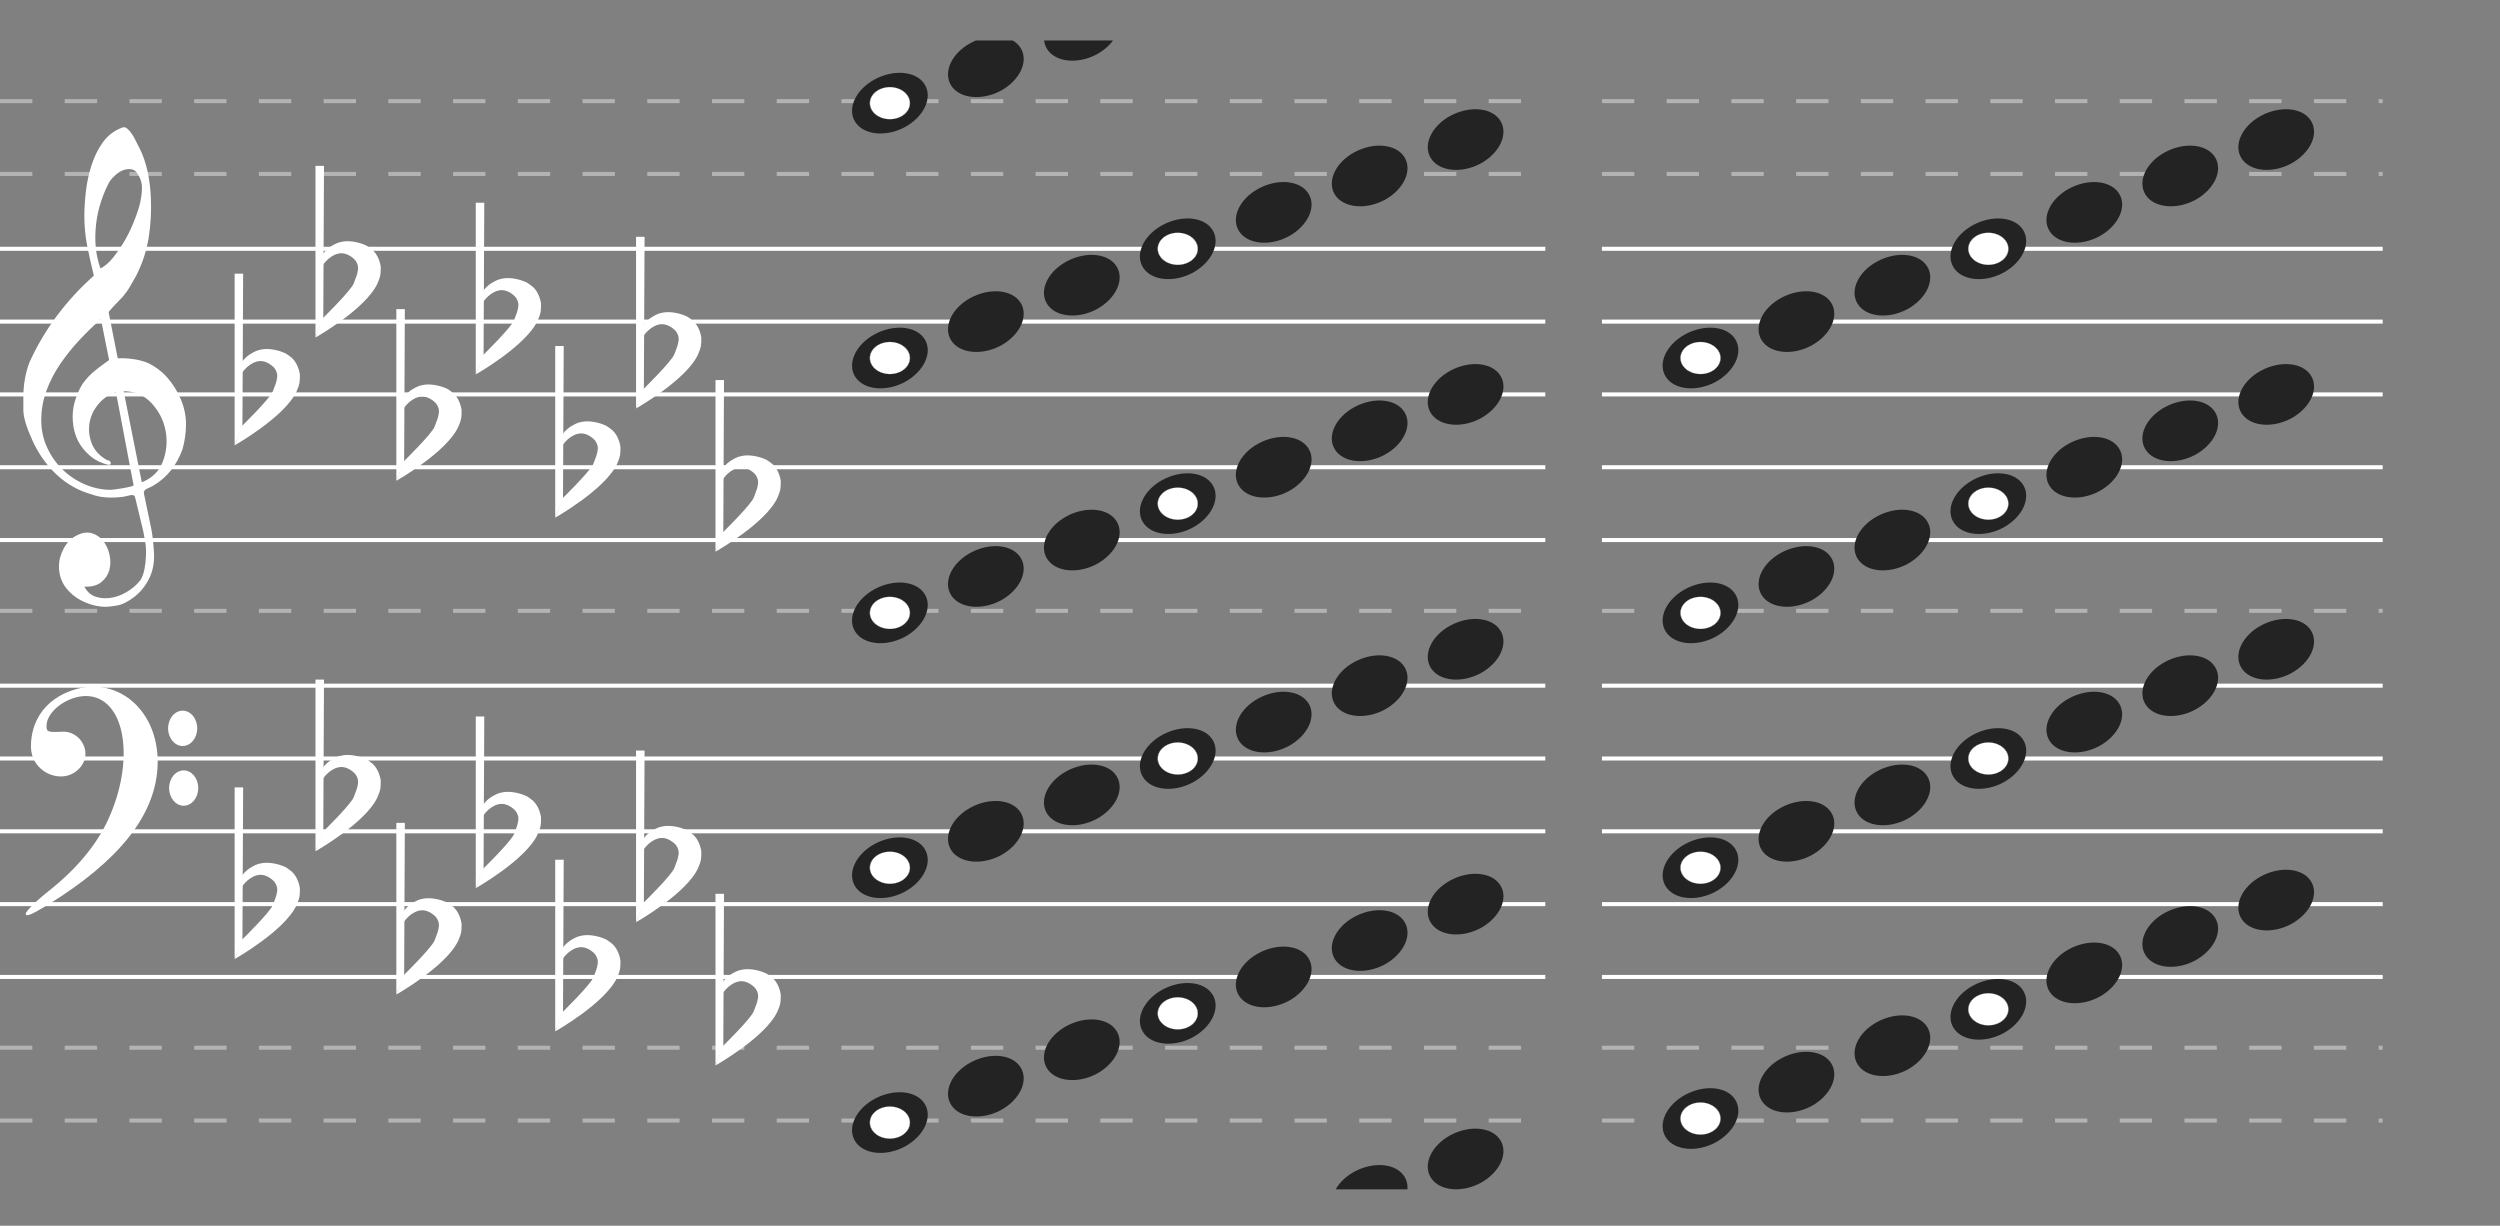 <svg width="618" height="303" viewBox="0 0 618 303" fill="none" xmlns="http://www.w3.org/2000/svg">
<rect x="0" y="0" width="618" height="303" fill="#808080" stroke="none"/>
<line x1="396" y1="25" x2="589" y2="25" stroke="white" stroke-opacity="0.4" stroke-dasharray="8 8"/>
<line x1="396" y1="43" x2="589" y2="43" stroke="white" stroke-opacity="0.4" stroke-dasharray="8 8"/>
<path d="M396 61.5H589" stroke="white"/>
<path d="M396 79.5H589" stroke="white"/>
<path d="M396 97.5H589" stroke="white"/>
<path d="M396 115.5H589" stroke="white"/>
<path d="M396 133.5H589" stroke="white"/>
<line x1="396" y1="151" x2="589" y2="151" stroke="white" stroke-opacity="0.4" stroke-dasharray="8 8"/>
<path d="M396 169.5H589" stroke="white"/>
<path d="M396 187.5H589" stroke="white"/>
<path d="M396 205.5H589" stroke="white"/>
<path d="M396 223.5H589" stroke="white"/>
<path d="M396 241.5H589" stroke="white"/>
<line x1="396" y1="259" x2="589" y2="259" stroke="white" stroke-opacity="0.4" stroke-dasharray="8 8"/>
<line x1="396" y1="277" x2="589" y2="277" stroke="white" stroke-opacity="0.4" stroke-dasharray="8 8"/>
<line y1="25" x2="382" y2="25" stroke="white" stroke-opacity="0.4" stroke-dasharray="8 8"/>
<line y1="43" x2="382" y2="43" stroke="white" stroke-opacity="0.4" stroke-dasharray="8 8"/>
<path d="M0 61.5H382" stroke="white"/>
<path d="M0 79.5H382" stroke="white"/>
<path d="M0 97.5H382" stroke="white"/>
<path d="M0 115.5H382" stroke="white"/>
<path d="M0 133.5H382" stroke="white"/>
<line x1="4.2447e-08" y1="151" x2="382" y2="151" stroke="white" stroke-opacity="0.4" stroke-dasharray="8 8"/>
<path d="M0 169.5H382" stroke="white"/>
<path d="M0 187.5H382" stroke="white"/>
<path d="M0 205.5H382" stroke="white"/>
<path d="M0 223.5H382" stroke="white"/>
<path d="M0 241.5H382" stroke="white"/>
<line x1="4.2447e-08" y1="259" x2="382" y2="259" stroke="white" stroke-opacity="0.4" stroke-dasharray="8 8"/>
<line x1="4.2447e-08" y1="277" x2="382" y2="277" stroke="white" stroke-opacity="0.4" stroke-dasharray="8 8"/>
<path d="M28.663 96.938C26.878 97.542 25.403 98.563 24.238 99.999C23.073 101.435 22.363 103.004 22.108 104.705C21.853 106.406 22.062 108.088 22.736 109.751C23.41 111.414 24.675 112.756 26.532 113.777C26.969 113.777 27.242 113.966 27.352 114.344C27.461 114.722 27.297 114.91 26.86 114.91C25.076 114.533 23.51 113.758 22.162 112.586C19.649 110.431 18.266 107.654 18.011 104.252C17.865 102.551 18.02 100.907 18.475 99.319C18.93 97.731 19.558 96.276 20.36 94.953C21.343 93.555 22.508 92.345 23.856 91.325C23.928 91.249 24.138 91.079 24.484 90.814C24.83 90.55 25.167 90.304 25.494 90.077C25.822 89.851 26.314 89.492 26.969 89L24.948 78.908C23.164 80.457 21.398 82.168 19.65 84.039C17.901 85.91 16.317 87.885 14.897 89.964C13.477 92.043 12.339 94.245 11.483 96.569C10.627 98.894 10.199 101.341 10.199 103.912C10.199 106.293 10.682 108.532 11.647 110.63C12.612 112.728 13.896 114.552 15.498 116.101C17.1 117.651 18.948 118.87 21.043 119.759C23.136 120.647 25.258 121.091 27.406 121.091C27.479 121.091 27.816 121.053 28.417 120.977C29.018 120.902 29.655 120.808 30.328 120.694C31.003 120.581 31.622 120.458 32.186 120.325C32.75 120.193 33.033 120.051 33.033 119.9L32.705 118.313C31.285 110.866 29.937 103.741 28.663 96.938ZM30.575 96.711L35.054 119.22C37.64 118.199 39.387 116.451 40.298 113.975C41.209 111.5 41.417 108.986 40.926 106.435C40.434 103.883 39.278 101.624 37.457 99.659C35.637 97.693 33.342 96.711 30.575 96.711ZM24.839 66.378C25.968 65.772 27.015 64.866 27.98 63.656C28.945 62.447 29.837 61.152 30.657 59.772C31.476 58.393 32.186 56.985 32.787 55.548C33.388 54.112 33.87 52.808 34.234 51.636C34.635 50.389 34.908 48.99 35.054 47.441C35.2 45.891 34.963 44.587 34.344 43.528C33.907 42.584 33.333 42.036 32.623 41.884C31.913 41.733 31.203 41.79 30.493 42.054C29.783 42.319 29.109 42.744 28.471 43.33C27.834 43.916 27.37 44.435 27.079 44.889C26.277 46.363 25.576 48.007 24.976 49.822C24.375 51.636 23.965 53.517 23.747 55.464C23.528 57.41 23.501 59.281 23.665 61.077C23.828 62.872 24.22 64.639 24.839 66.378ZM23.2 68.135C22.581 65.641 22.035 63.193 21.561 60.793C21.088 58.393 20.851 55.926 20.851 53.394C20.851 51.542 20.979 49.51 21.234 47.299C21.488 45.088 21.953 42.933 22.627 40.835C23.3 38.737 24.229 36.857 25.413 35.194C26.596 33.531 28.171 32.321 30.138 31.565C30.32 31.49 30.502 31.452 30.684 31.452C30.939 31.452 31.239 31.603 31.585 31.906C31.931 32.208 32.295 32.652 32.678 33.238C33.06 33.824 33.397 34.428 33.688 35.052C33.979 35.676 34.198 36.101 34.344 36.328C35.327 38.256 36.046 40.306 36.502 42.479C36.957 44.653 37.221 46.817 37.294 48.971C37.439 52.222 37.266 55.435 36.775 58.61C36.283 61.785 35.291 64.885 33.797 67.908C33.288 68.816 32.769 69.732 32.241 70.658C31.713 71.585 31.085 72.482 30.356 73.351C30.211 73.503 29.947 73.777 29.564 74.173C29.181 74.57 28.79 74.977 28.389 75.392C27.989 75.808 27.634 76.196 27.324 76.554C27.015 76.914 26.86 77.131 26.86 77.207L29.099 88.546C29.114 88.621 30.22 88.546 30.22 88.546C32.357 88.574 34.619 88.933 36.584 89.737C38.477 90.644 40.107 91.891 41.473 93.479C42.838 95.067 43.93 96.853 44.75 98.837C45.569 100.821 45.979 102.834 45.979 104.875C45.979 106.916 45.687 108.995 45.105 111.112C43.612 115.119 41.227 118.086 37.949 120.013C37.585 120.24 37.066 120.496 36.392 120.779C35.719 121.062 35.455 121.507 35.6 122.111C36.474 126.23 37.066 129.063 37.376 130.616C37.685 132.168 37.913 134.172 38.058 136.626C38.204 138.973 37.812 141.084 36.884 142.972C35.955 144.869 34.708 146.407 33.142 147.595C31.576 148.79 30.147 149.484 28.854 149.698C27.561 149.906 26.678 150.006 26.205 150.006C24.566 150.006 22.963 149.684 21.398 149.04C19.467 148.289 17.847 147.137 16.536 145.584C15.225 144.031 14.569 142.142 14.569 139.917C14.569 138.515 14.961 137.077 15.744 135.603C16.527 134.129 17.556 133.07 18.83 132.433C20.25 131.675 21.534 131.467 22.681 131.803C23.828 132.147 24.775 132.791 25.522 133.735C26.268 134.68 26.787 135.825 27.079 137.163C27.37 138.508 27.352 139.76 27.024 140.933C26.696 142.107 26.032 143.101 25.03 143.91C24.029 144.725 22.636 145.09 20.851 145.019C21.58 146.378 22.599 147.237 23.91 147.595C25.221 147.96 26.569 147.981 27.952 147.68C29.337 147.38 30.638 146.822 31.858 146.006C33.078 145.198 34.035 144.318 34.726 143.373C35.163 142.693 35.491 141.806 35.71 140.711C35.928 139.61 36.056 138.472 36.092 137.277C36.128 136.089 36.092 135.159 35.983 134.501C35.873 133.835 35.691 132.805 35.436 131.41C34.344 126.838 33.652 123.962 33.36 122.788C33.215 122.414 32.823 122.291 32.186 122.423C31.549 122.556 31.012 122.679 30.575 122.788C27.443 123.21 24.821 123.017 22.709 122.225C19.431 121.318 16.545 119.701 14.05 117.377C11.556 115.053 9.553 112.237 8.042 108.929C6.53 105.622 5.775 103.108 5.775 101.388C5.775 99.669 5.775 98.582 5.775 98.128C5.775 95.067 6.285 92.194 7.304 89.51C9.234 85.314 11.52 81.459 14.16 77.944C16.8 74.429 19.813 71.159 23.2 68.135Z" fill="white"/>
<path d="M49.003 194.808C49.003 197.22 47.392 199.175 45.404 199.175C43.416 199.175 41.805 197.22 41.805 194.808C41.805 192.396 43.416 190.441 45.404 190.441C47.392 190.441 49.003 192.396 49.003 194.808ZM48.754 180.042C48.754 182.454 47.143 184.409 45.155 184.409C43.168 184.409 41.556 182.454 41.556 180.042C41.556 177.63 43.168 175.675 45.155 175.675C47.143 175.675 48.754 177.63 48.754 180.042ZM6.368 225.885C6.368 225.261 8.96 222.695 12.128 220.182C18.939 214.778 23.857 208.867 26.718 202.646C33.279 188.379 31.201 173.504 22.457 172.146C17.621 171.394 11.498 175.482 11.498 179.461C11.498 180.938 11.824 181.057 15.37 180.873C19.707 180.649 22.642 185.54 20.295 189.082C16.585 194.678 7.651 191.463 7.651 184.532C7.651 178.458 10.842 173.623 16.459 171.189C28.479 165.98 39.92 175.583 38.918 190.04C38.097 201.89 29.191 212.956 11.899 223.611C7.797 226.139 6.368 226.726 6.368 225.885Z" fill="white"/>
<path d="M58 194.649H60.104L59.929 232.519L58 237.045V194.649Z" fill="white"/>
<path d="M67.468 223.689C68.169 221.872 68.344 221.474 68.519 220.247C68.695 219.019 67.818 217.967 67.818 217.967C67.818 217.967 65.89 215.688 63.435 216.389C60.98 217.091 59.578 219.545 59.578 219.545V216.915C59.578 216.915 60.455 214.812 63.786 213.584C65.013 213.234 66.591 213.058 69.045 213.76C70.448 214.286 70.448 214.11 72.201 215.513C72.903 216.214 73.779 217.441 74.13 219.545C74.13 221.474 74.13 221.825 73.341 223.689C70.448 230.065 58 237.078 58 237.078L59.841 232.28C59.841 232.28 66.766 225.506 67.468 223.689Z" fill="white"/>
<path d="M77.987 168H80.091L79.915 205.87L77.987 210.396V168Z" fill="white"/>
<path d="M87.454 197.04C88.156 195.222 88.331 194.825 88.506 193.597C88.682 192.37 87.805 191.318 87.805 191.318C87.805 191.318 85.876 189.039 83.422 189.74C80.967 190.441 79.565 192.896 79.565 192.896V190.266C79.565 190.266 80.441 188.162 83.772 186.935C85 186.584 86.578 186.409 89.032 187.11C90.435 187.636 90.435 187.461 92.188 188.864C92.889 189.565 93.766 190.792 94.117 192.896C94.117 194.825 94.117 195.175 93.328 197.04C90.435 203.416 77.987 210.428 77.987 210.428L79.828 205.631C79.828 205.631 86.753 198.857 87.454 197.04Z" fill="white"/>
<path d="M97.974 203.416H100.078L99.903 241.286L97.974 245.812V203.416Z" fill="white"/>
<path d="M107.442 232.455C108.143 230.638 108.318 230.24 108.494 229.013C108.669 227.786 107.792 226.734 107.792 226.734C107.792 226.734 105.864 224.455 103.409 225.156C100.955 225.857 99.552 228.312 99.552 228.312V225.682C99.552 225.682 100.429 223.578 103.76 222.351C104.987 222 106.565 221.825 109.02 222.526C110.422 223.052 110.422 222.877 112.176 224.279C112.877 224.981 113.753 226.208 114.104 228.312C114.104 230.24 114.104 230.591 113.316 232.455C110.422 238.831 97.974 245.844 97.974 245.844L99.816 241.046C99.816 241.046 106.74 234.273 107.442 232.455Z" fill="white"/>
<path d="M117.611 177.117H119.714L119.539 214.987L117.611 219.513V177.117Z" fill="white"/>
<path d="M127.078 206.157C127.779 204.34 127.955 203.942 128.13 202.714C128.305 201.487 127.429 200.435 127.429 200.435C127.429 200.435 125.5 198.156 123.046 198.857C120.591 199.559 119.189 202.013 119.189 202.013V199.383C119.189 199.383 120.065 197.279 123.396 196.052C124.624 195.702 126.202 195.526 128.656 196.227C130.059 196.753 130.059 196.578 131.812 197.981C132.513 198.682 133.39 199.909 133.74 202.013C133.74 203.942 133.74 204.292 132.952 206.157C130.059 212.533 117.611 219.546 117.611 219.546L119.452 214.748C119.452 214.748 126.377 207.974 127.078 206.157Z" fill="white"/>
<path d="M137.247 212.532H139.35L139.175 250.402L137.247 254.928V212.532Z" fill="white"/>
<path d="M146.714 241.572C147.415 239.755 147.591 239.357 147.766 238.13C147.941 236.903 147.065 235.851 147.065 235.851C147.065 235.851 145.136 233.571 142.682 234.273C140.227 234.974 138.824 237.428 138.824 237.428V234.799C138.824 234.799 139.701 232.695 143.032 231.467C144.259 231.117 145.837 230.941 148.292 231.643C149.695 232.169 149.695 231.993 151.448 233.396C152.149 234.097 153.026 235.325 153.376 237.428C153.376 239.357 153.376 239.708 152.588 241.572C149.695 247.948 137.246 254.961 137.246 254.961L139.088 250.163C139.088 250.163 146.013 243.39 146.714 241.572Z" fill="white"/>
<path d="M157.234 185.532H159.338L159.162 223.403L157.234 227.929V185.532Z" fill="white"/>
<path d="M166.701 214.572C167.403 212.755 167.578 212.357 167.753 211.13C167.929 209.903 167.052 208.851 167.052 208.851C167.052 208.851 165.123 206.571 162.669 207.273C160.214 207.974 158.812 210.428 158.812 210.428V207.799C158.812 207.799 159.688 205.695 163.02 204.467C164.247 204.117 165.825 203.941 168.279 204.643C169.682 205.169 169.682 204.993 171.435 206.396C172.136 207.097 173.013 208.325 173.364 210.428C173.364 212.357 173.364 212.708 172.575 214.572C169.682 220.948 157.234 227.961 157.234 227.961L159.075 223.163C159.075 223.163 166 216.39 166.701 214.572Z" fill="white"/>
<path d="M176.87 220.948H178.974L178.799 258.818L176.87 263.344V220.948Z" fill="white"/>
<path d="M186.338 249.988C187.039 248.171 187.214 247.773 187.39 246.545C187.565 245.318 186.688 244.266 186.688 244.266C186.688 244.266 184.76 241.987 182.305 242.688C179.851 243.39 178.448 245.844 178.448 245.844V243.214C178.448 243.214 179.325 241.11 182.656 239.883C183.883 239.532 185.461 239.357 187.916 240.058C189.318 240.584 189.318 240.409 191.072 241.812C191.773 242.513 192.649 243.74 193 245.844C193 247.773 193 248.123 192.212 249.988C189.318 256.364 176.87 263.377 176.87 263.377L178.712 258.579C178.712 258.579 185.636 251.805 186.338 249.988Z" fill="white"/>
<path d="M58 67.649H60.104L59.929 105.519L58 110.045V67.649Z" fill="white"/>
<path d="M67.468 96.689C68.169 94.872 68.344 94.474 68.519 93.247C68.695 92.019 67.818 90.967 67.818 90.967C67.818 90.967 65.89 88.688 63.435 89.389C60.98 90.091 59.578 92.545 59.578 92.545V89.915C59.578 89.915 60.455 87.812 63.786 86.584C65.013 86.234 66.591 86.058 69.045 86.76C70.448 87.286 70.448 87.11 72.201 88.513C72.903 89.214 73.779 90.441 74.13 92.545C74.13 94.474 74.13 94.825 73.341 96.689C70.448 103.065 58 110.078 58 110.078L59.841 105.28C59.841 105.28 66.766 98.506 67.468 96.689Z" fill="white"/>
<path d="M77.987 41H80.091L79.915 78.87L77.987 83.396V41Z" fill="white"/>
<path d="M87.454 70.04C88.156 68.222 88.331 67.825 88.506 66.597C88.682 65.37 87.805 64.318 87.805 64.318C87.805 64.318 85.876 62.039 83.422 62.74C80.967 63.441 79.565 65.896 79.565 65.896V63.266C79.565 63.266 80.441 61.162 83.772 59.935C85 59.584 86.578 59.409 89.032 60.11C90.435 60.636 90.435 60.461 92.188 61.864C92.889 62.565 93.766 63.792 94.117 65.896C94.117 67.825 94.117 68.175 93.328 70.04C90.435 76.416 77.987 83.428 77.987 83.428L79.828 78.631C79.828 78.631 86.753 71.857 87.454 70.04Z" fill="white"/>
<path d="M97.974 76.416H100.078L99.903 114.286L97.974 118.812V76.416Z" fill="white"/>
<path d="M107.442 105.455C108.143 103.638 108.318 103.24 108.494 102.013C108.669 100.786 107.792 99.734 107.792 99.734C107.792 99.734 105.864 97.454 103.409 98.156C100.955 98.857 99.552 101.312 99.552 101.312V98.682C99.552 98.682 100.429 96.578 103.76 95.351C104.987 95 106.565 94.825 109.02 95.526C110.422 96.052 110.422 95.877 112.176 97.279C112.877 97.981 113.753 99.208 114.104 101.312C114.104 103.24 114.104 103.591 113.316 105.455C110.422 111.831 97.974 118.844 97.974 118.844L99.816 114.046C99.816 114.046 106.74 107.273 107.442 105.455Z" fill="white"/>
<path d="M117.611 50.117H119.714L119.539 87.987L117.611 92.513V50.117Z" fill="white"/>
<path d="M127.078 79.157C127.779 77.34 127.955 76.942 128.13 75.715C128.305 74.487 127.429 73.435 127.429 73.435C127.429 73.435 125.5 71.156 123.046 71.857C120.591 72.559 119.189 75.013 119.189 75.013V72.383C119.189 72.383 120.065 70.279 123.396 69.052C124.624 68.702 126.202 68.526 128.656 69.228C130.059 69.754 130.059 69.578 131.812 70.981C132.513 71.682 133.39 72.909 133.74 75.013C133.74 76.942 133.74 77.293 132.952 79.157C130.059 85.533 117.611 92.546 117.611 92.546L119.452 87.748C119.452 87.748 126.377 80.974 127.078 79.157Z" fill="white"/>
<path d="M137.247 85.532H139.35L139.175 123.402L137.247 127.928V85.532Z" fill="white"/>
<path d="M146.714 114.572C147.415 112.755 147.591 112.357 147.766 111.13C147.941 109.903 147.065 108.851 147.065 108.851C147.065 108.851 145.136 106.571 142.682 107.273C140.227 107.974 138.824 110.428 138.824 110.428V107.799C138.824 107.799 139.701 105.695 143.032 104.467C144.259 104.117 145.837 103.941 148.292 104.643C149.695 105.169 149.695 104.993 151.448 106.396C152.149 107.097 153.026 108.325 153.376 110.428C153.376 112.357 153.376 112.708 152.588 114.572C149.695 120.948 137.246 127.961 137.246 127.961L139.088 123.163C139.088 123.163 146.013 116.39 146.714 114.572Z" fill="white"/>
<path d="M157.234 58.532H159.338L159.162 96.403L157.234 100.929V58.532Z" fill="white"/>
<path d="M166.701 87.572C167.403 85.755 167.578 85.357 167.753 84.13C167.929 82.903 167.052 81.851 167.052 81.851C167.052 81.851 165.123 79.571 162.669 80.273C160.214 80.974 158.812 83.428 158.812 83.428V80.799C158.812 80.799 159.688 78.695 163.02 77.468C164.247 77.117 165.825 76.942 168.279 77.643C169.682 78.169 169.682 77.993 171.435 79.396C172.136 80.097 173.013 81.325 173.364 83.428C173.364 85.357 173.364 85.708 172.575 87.572C169.682 93.948 157.234 100.961 157.234 100.961L159.075 96.163C159.075 96.163 166 89.389 166.701 87.572Z" fill="white"/>
<path d="M176.87 93.948H178.974L178.799 131.818L176.87 136.344V93.948Z" fill="white"/>
<path d="M186.338 122.988C187.039 121.171 187.214 120.773 187.39 119.545C187.565 118.318 186.688 117.266 186.688 117.266C186.688 117.266 184.76 114.987 182.305 115.688C179.851 116.39 178.448 118.844 178.448 118.844V116.214C178.448 116.214 179.325 114.11 182.656 112.883C183.883 112.532 185.461 112.357 187.916 113.058C189.318 113.584 189.318 113.409 191.072 114.812C191.773 115.513 192.649 116.74 193 118.844C193 120.773 193 121.123 192.212 122.988C189.318 129.364 176.87 136.377 176.87 136.377L178.712 131.579C178.712 131.579 185.636 124.805 186.338 122.988Z" fill="white"/>
<g clip-path="url(#clip0_115_4028)">
<path d="M211.396 30.121C209.333 26.844 211.544 22.134 216.26 19.608C220.977 17.083 226.504 17.561 228.568 20.837C230.631 24.114 228.42 28.824 223.704 31.418C218.987 33.944 213.46 33.398 211.396 30.121Z" fill="url(#paint0_radial_115_4028)"/>
<path d="M235.116 21.121C233.052 17.844 235.263 13.134 239.98 10.608C244.696 8.083 250.223 8.561 252.287 11.837C254.35 15.114 252.14 19.824 247.423 22.418C242.706 24.944 237.179 24.398 235.116 21.121Z" fill="#232323"/>
<path d="M258.835 12.121C256.772 8.844 258.983 4.134 263.699 1.608C268.416 -0.917 273.943 -0.439 276.006 2.837C278.07 6.114 275.859 10.824 271.142 13.418C266.426 15.944 260.899 15.398 258.835 12.121Z" fill="#232323"/>
<path d="M211.396 93.121C209.333 89.844 211.544 85.134 216.26 82.609C220.977 80.083 226.504 80.561 228.568 83.837C230.631 87.114 228.42 91.824 223.704 94.418C218.987 96.944 213.46 96.397 211.396 93.121Z" fill="url(#paint1_radial_115_4028)"/>
<path d="M235.116 84.121C233.052 80.844 235.263 76.134 239.98 73.609C244.696 71.083 250.223 71.561 252.287 74.837C254.35 78.114 252.14 82.824 247.423 85.418C242.706 87.944 237.179 87.397 235.116 84.121Z" fill="#232323"/>
<path d="M258.835 75.121C256.772 71.844 258.983 67.134 263.699 64.609C268.416 62.083 273.943 62.561 276.006 65.837C278.07 69.114 275.859 73.824 271.142 76.418C266.426 78.944 260.899 78.397 258.835 75.121Z" fill="#232323"/>
<path d="M282.555 66.121C280.491 62.844 282.702 58.134 287.419 55.608C292.135 53.083 297.662 53.561 299.726 56.837C301.789 60.114 299.579 64.824 294.862 67.418C290.145 69.944 284.618 69.397 282.555 66.121Z" fill="url(#paint2_radial_115_4028)"/>
<path d="M306.274 57.121C304.211 53.844 306.421 49.134 311.138 46.608C315.855 44.083 321.382 44.561 323.445 47.837C325.509 51.114 323.298 55.824 318.581 58.418C313.865 60.944 308.338 60.398 306.274 57.121Z" fill="#232323"/>
<path d="M329.994 48.121C327.93 44.844 330.141 40.134 334.858 37.608C339.574 35.083 345.101 35.561 347.165 38.837C349.228 42.114 347.018 46.824 342.301 49.418C337.584 51.944 332.057 51.398 329.994 48.121Z" fill="#232323"/>
<path d="M353.713 39.121C351.65 35.844 353.86 31.134 358.577 28.608C363.294 26.083 368.821 26.561 370.884 29.837C372.948 33.114 370.737 37.824 366.02 40.418C361.304 42.944 355.777 42.398 353.713 39.121Z" fill="#232323"/>
<path d="M211.396 156.121C209.333 152.844 211.544 148.134 216.26 145.608C220.977 143.083 226.504 143.561 228.568 146.837C230.631 150.114 228.42 154.824 223.704 157.418C218.987 159.944 213.46 159.398 211.396 156.121Z" fill="url(#paint3_radial_115_4028)"/>
<path d="M235.116 147.121C233.052 143.844 235.263 139.134 239.98 136.608C244.696 134.083 250.223 134.561 252.287 137.837C254.35 141.114 252.14 145.824 247.423 148.418C242.706 150.944 237.179 150.398 235.116 147.121Z" fill="#232323"/>
<path d="M258.835 138.121C256.772 134.844 258.983 130.134 263.699 127.608C268.416 125.083 273.943 125.561 276.006 128.837C278.07 132.114 275.859 136.824 271.142 139.418C266.426 141.944 260.899 141.398 258.835 138.121Z" fill="#232323"/>
<path d="M282.555 129.121C280.491 125.844 282.702 121.134 287.419 118.608C292.135 116.083 297.662 116.561 299.726 119.837C301.789 123.114 299.579 127.824 294.862 130.418C290.145 132.944 284.618 132.398 282.555 129.121Z" fill="url(#paint4_radial_115_4028)"/>
<path d="M306.274 120.121C304.211 116.844 306.421 112.134 311.138 109.608C315.855 107.083 321.382 107.561 323.445 110.837C325.509 114.114 323.298 118.824 318.581 121.418C313.865 123.944 308.338 123.398 306.274 120.121Z" fill="#232323"/>
<path d="M329.994 111.121C327.93 107.844 330.141 103.134 334.858 100.608C339.574 98.083 345.101 98.561 347.165 101.837C349.228 105.114 347.018 109.824 342.301 112.418C337.584 114.944 332.057 114.398 329.994 111.121Z" fill="#232323"/>
<path d="M353.713 102.121C351.65 98.844 353.86 94.134 358.577 91.609C363.294 89.083 368.821 89.561 370.884 92.837C372.948 96.114 370.737 100.824 366.02 103.418C361.304 105.944 355.777 105.398 353.713 102.121Z" fill="#232323"/>
<path d="M211.396 219.121C209.333 215.844 211.544 211.134 216.26 208.608C220.977 206.083 226.504 206.561 228.568 209.837C230.631 213.114 228.42 217.824 223.704 220.418C218.987 222.944 213.46 222.398 211.396 219.121Z" fill="url(#paint5_radial_115_4028)"/>
<path d="M235.116 210.121C233.052 206.844 235.263 202.134 239.98 199.608C244.696 197.083 250.223 197.561 252.287 200.837C254.35 204.114 252.14 208.824 247.423 211.418C242.706 213.944 237.179 213.398 235.116 210.121Z" fill="#232323"/>
<path d="M258.835 201.121C256.772 197.844 258.983 193.134 263.699 190.608C268.416 188.083 273.943 188.561 276.006 191.837C278.07 195.114 275.859 199.824 271.142 202.418C266.426 204.944 260.899 204.398 258.835 201.121Z" fill="#232323"/>
<path d="M282.555 192.121C280.491 188.844 282.702 184.134 287.419 181.608C292.135 179.083 297.662 179.561 299.726 182.837C301.789 186.114 299.579 190.824 294.862 193.418C290.145 195.944 284.618 195.398 282.555 192.121Z" fill="url(#paint6_radial_115_4028)"/>
<path d="M306.274 183.121C304.211 179.844 306.421 175.134 311.138 172.608C315.855 170.083 321.382 170.561 323.445 173.837C325.509 177.114 323.298 181.824 318.581 184.418C313.865 186.944 308.338 186.398 306.274 183.121Z" fill="#232323"/>
<path d="M329.994 174.121C327.93 170.844 330.141 166.134 334.858 163.608C339.574 161.083 345.101 161.561 347.165 164.837C349.228 168.114 347.018 172.824 342.301 175.418C337.584 177.944 332.057 177.398 329.994 174.121Z" fill="#232323"/>
<path d="M353.713 165.121C351.65 161.844 353.86 157.134 358.577 154.608C363.294 152.083 368.821 152.561 370.884 155.837C372.948 159.114 370.737 163.824 366.02 166.418C361.304 168.944 355.777 168.398 353.713 165.121Z" fill="#232323"/>
<path d="M211.396 282.121C209.333 278.844 211.544 274.134 216.26 271.608C220.977 269.083 226.504 269.561 228.568 272.837C230.631 276.114 228.42 280.824 223.704 283.418C218.987 285.944 213.46 285.398 211.396 282.121Z" fill="url(#paint7_radial_115_4028)"/>
<path d="M235.116 273.121C233.052 269.844 235.263 265.134 239.98 262.608C244.696 260.083 250.223 260.561 252.287 263.837C254.35 267.114 252.14 271.824 247.423 274.418C242.706 276.944 237.179 276.398 235.116 273.121Z" fill="#232323"/>
<path d="M258.835 264.121C256.772 260.844 258.983 256.134 263.699 253.608C268.416 251.083 273.943 251.561 276.006 254.837C278.07 258.114 275.859 262.824 271.142 265.418C266.426 267.944 260.899 267.398 258.835 264.121Z" fill="#232323"/>
<path d="M282.555 255.121C280.491 251.844 282.702 247.134 287.419 244.608C292.135 242.083 297.662 242.561 299.726 245.837C301.789 249.114 299.579 253.824 294.862 256.418C290.145 258.944 284.618 258.398 282.555 255.121Z" fill="url(#paint8_radial_115_4028)"/>
<path d="M306.274 246.121C304.211 242.844 306.421 238.134 311.138 235.608C315.855 233.083 321.382 233.561 323.445 236.837C325.509 240.114 323.298 244.824 318.581 247.418C313.865 249.944 308.338 249.398 306.274 246.121Z" fill="#232323"/>
<path d="M329.994 237.121C327.93 233.844 330.141 229.134 334.858 226.608C339.574 224.083 345.101 224.561 347.165 227.837C349.228 231.114 347.018 235.824 342.301 238.418C337.584 240.944 332.057 240.398 329.994 237.121Z" fill="#232323"/>
<path d="M353.713 228.121C351.65 224.844 353.86 220.134 358.577 217.608C363.294 215.083 368.821 215.561 370.884 218.837C372.948 222.114 370.737 226.824 366.02 229.418C361.304 231.944 355.777 231.398 353.713 228.121Z" fill="#232323"/>
<path d="M329.991 300.121C327.928 296.844 330.139 292.134 334.855 289.608C339.572 287.083 345.099 287.561 347.163 290.837C349.226 294.114 347.015 298.824 342.299 301.418C337.582 303.944 332.055 303.398 329.991 300.121Z" fill="#232323"/>
<path d="M353.711 291.121C351.647 287.844 353.858 283.134 358.575 280.608C363.292 278.083 368.819 278.561 370.882 281.837C372.946 285.114 370.735 289.824 366.018 292.418C361.302 294.944 355.774 294.398 353.711 291.121Z" fill="#232323"/>
</g>
<path d="M411.774 281.121C409.711 277.844 411.921 273.134 416.638 270.608C421.355 268.083 426.882 268.561 428.945 271.837C431.009 275.114 428.798 279.824 424.081 282.418C419.365 284.944 413.838 284.398 411.774 281.121Z" fill="url(#paint9_radial_115_4028)"/>
<path d="M435.494 272.121C433.43 268.844 435.641 264.134 440.358 261.608C445.074 259.083 450.601 259.561 452.665 262.837C454.728 266.114 452.518 270.824 447.801 273.418C443.084 275.944 437.557 275.398 435.494 272.121Z" fill="#232323"/>
<path d="M459.213 263.121C457.15 259.844 459.36 255.134 464.077 252.608C468.794 250.083 474.321 250.561 476.384 253.837C478.448 257.114 476.237 261.824 471.52 264.418C466.804 266.944 461.277 266.398 459.213 263.121Z" fill="#232323"/>
<path d="M482.933 254.121C480.869 250.844 483.08 246.134 487.797 243.608C492.513 241.083 498.04 241.561 500.104 244.837C502.167 248.114 499.956 252.824 495.24 255.418C490.523 257.944 484.996 257.398 482.933 254.121V254.121Z" fill="url(#paint10_radial_115_4028)"/>
<path d="M506.652 245.121C504.589 241.844 506.799 237.134 511.516 234.608C516.233 232.083 521.76 232.561 523.823 235.837C525.887 239.114 523.676 243.824 518.959 246.418C514.243 248.944 508.716 248.398 506.652 245.121Z" fill="#232323"/>
<path d="M530.371 236.121C528.308 232.844 530.519 228.134 535.235 225.608C539.952 223.083 545.479 223.561 547.543 226.837C549.606 230.114 547.395 234.824 542.679 237.418C537.962 239.944 532.435 239.398 530.371 236.121Z" fill="#232323"/>
<path d="M554.091 227.121C552.027 223.844 554.238 219.134 558.955 216.608C563.672 214.083 569.199 214.561 571.262 217.837C573.326 221.114 571.115 225.824 566.398 228.418C561.682 230.944 556.154 230.398 554.091 227.121Z" fill="#232323"/>
<path d="M411.774 219.121C409.711 215.844 411.921 211.134 416.638 208.608C421.355 206.083 426.882 206.561 428.945 209.837C431.009 213.114 428.798 217.824 424.081 220.418C419.365 222.944 413.838 222.398 411.774 219.121Z" fill="url(#paint11_radial_115_4028)"/>
<path d="M435.494 210.121C433.43 206.844 435.641 202.134 440.358 199.608C445.074 197.083 450.601 197.561 452.665 200.837C454.728 204.114 452.518 208.824 447.801 211.418C443.084 213.944 437.557 213.398 435.494 210.121Z" fill="#232323"/>
<path d="M459.213 201.121C457.15 197.844 459.36 193.134 464.077 190.608C468.794 188.083 474.321 188.561 476.384 191.837C478.448 195.114 476.237 199.824 471.52 202.418C466.804 204.944 461.277 204.398 459.213 201.121Z" fill="#232323"/>
<path d="M482.933 192.121C480.869 188.844 483.08 184.134 487.797 181.608C492.513 179.083 498.04 179.561 500.104 182.837C502.167 186.114 499.956 190.824 495.24 193.418C490.523 195.944 484.996 195.398 482.933 192.121V192.121Z" fill="url(#paint12_radial_115_4028)"/>
<path d="M506.652 183.121C504.589 179.844 506.799 175.134 511.516 172.608C516.233 170.083 521.76 170.561 523.823 173.837C525.887 177.114 523.676 181.824 518.959 184.418C514.243 186.944 508.716 186.398 506.652 183.121Z" fill="#232323"/>
<path d="M530.371 174.121C528.308 170.844 530.519 166.134 535.235 163.608C539.952 161.083 545.479 161.561 547.543 164.837C549.606 168.114 547.395 172.824 542.679 175.418C537.962 177.944 532.435 177.398 530.371 174.121Z" fill="#232323"/>
<path d="M554.091 165.121C552.027 161.844 554.238 157.134 558.955 154.608C563.672 152.083 569.199 152.561 571.262 155.837C573.326 159.114 571.115 163.824 566.398 166.418C561.682 168.944 556.154 168.398 554.091 165.121Z" fill="#232323"/>
<path d="M411.774 156.121C409.711 152.844 411.921 148.134 416.638 145.608C421.355 143.083 426.882 143.561 428.945 146.837C431.009 150.114 428.798 154.824 424.081 157.418C419.365 159.944 413.838 159.398 411.774 156.121Z" fill="url(#paint13_radial_115_4028)"/>
<path d="M435.494 147.121C433.43 143.844 435.641 139.134 440.358 136.608C445.074 134.083 450.601 134.561 452.665 137.837C454.728 141.114 452.518 145.824 447.801 148.418C443.084 150.944 437.557 150.398 435.494 147.121Z" fill="#232323"/>
<path d="M459.213 138.121C457.15 134.844 459.36 130.134 464.077 127.608C468.794 125.083 474.321 125.561 476.384 128.837C478.448 132.114 476.237 136.824 471.52 139.418C466.804 141.944 461.277 141.398 459.213 138.121Z" fill="#232323"/>
<path d="M482.933 129.121C480.869 125.844 483.08 121.134 487.797 118.608C492.513 116.083 498.04 116.561 500.104 119.837C502.167 123.114 499.956 127.824 495.24 130.418C490.523 132.944 484.996 132.398 482.933 129.121V129.121Z" fill="url(#paint14_radial_115_4028)"/>
<path d="M506.652 120.121C504.589 116.844 506.799 112.134 511.516 109.608C516.233 107.083 521.76 107.561 523.823 110.837C525.887 114.114 523.676 118.824 518.959 121.418C514.243 123.944 508.716 123.398 506.652 120.121Z" fill="#232323"/>
<path d="M530.371 111.121C528.308 107.844 530.519 103.134 535.235 100.608C539.952 98.083 545.479 98.561 547.543 101.837C549.606 105.114 547.395 109.824 542.679 112.418C537.962 114.944 532.435 114.398 530.371 111.121Z" fill="#232323"/>
<path d="M554.091 102.121C552.027 98.844 554.238 94.134 558.955 91.609C563.672 89.083 569.199 89.561 571.262 92.837C573.326 96.114 571.115 100.824 566.398 103.418C561.682 105.944 556.154 105.398 554.091 102.121Z" fill="#232323"/>
<path d="M411.774 93.121C409.711 89.844 411.921 85.134 416.638 82.609C421.355 80.083 426.882 80.561 428.945 83.837C431.009 87.114 428.798 91.824 424.081 94.418C419.365 96.944 413.838 96.397 411.774 93.121Z" fill="url(#paint15_radial_115_4028)"/>
<path d="M435.494 84.121C433.43 80.844 435.641 76.134 440.358 73.609C445.074 71.083 450.601 71.561 452.665 74.837C454.728 78.114 452.518 82.824 447.801 85.418C443.084 87.944 437.557 87.397 435.494 84.121Z" fill="#232323"/>
<path d="M459.213 75.121C457.15 71.844 459.36 67.134 464.077 64.609C468.794 62.083 474.321 62.561 476.384 65.837C478.448 69.114 476.237 73.824 471.52 76.418C466.804 78.944 461.277 78.397 459.213 75.121Z" fill="#232323"/>
<path d="M482.933 66.121C480.869 62.844 483.08 58.134 487.797 55.608C492.513 53.083 498.04 53.561 500.104 56.837C502.167 60.114 499.956 64.824 495.24 67.418C490.523 69.944 484.996 69.397 482.933 66.121V66.121Z" fill="url(#paint16_radial_115_4028)"/>
<path d="M506.652 57.121C504.589 53.844 506.799 49.134 511.516 46.608C516.233 44.083 521.76 44.561 523.823 47.837C525.887 51.114 523.676 55.824 518.959 58.418C514.243 60.944 508.716 60.398 506.652 57.121Z" fill="#232323"/>
<path d="M530.371 48.121C528.308 44.844 530.519 40.134 535.235 37.608C539.952 35.083 545.479 35.561 547.543 38.837C549.606 42.114 547.395 46.824 542.679 49.418C537.962 51.944 532.435 51.398 530.371 48.121Z" fill="#232323"/>
<path d="M554.091 39.121C552.027 35.844 554.238 31.134 558.955 28.608C563.672 26.083 569.199 26.561 571.262 29.837C573.326 33.114 571.115 37.824 566.398 40.418C561.682 42.944 556.154 42.398 554.091 39.121Z" fill="#232323"/>
<defs>
<radialGradient id="paint0_radial_115_4028" cx="0" cy="0" r="1" gradientUnits="userSpaceOnUse" gradientTransform="translate(219.982 25.5) rotate(90) scale(7.5 9.36)">
<stop offset="0.51" stop-color="white"/>
<stop offset="0.547" stop-color="#232323"/>
</radialGradient>
<radialGradient id="paint1_radial_115_4028" cx="0" cy="0" r="1" gradientUnits="userSpaceOnUse" gradientTransform="translate(219.982 88.5) rotate(90) scale(7.5 9.36)">
<stop offset="0.51" stop-color="white"/>
<stop offset="0.547" stop-color="#232323"/>
</radialGradient>
<radialGradient id="paint2_radial_115_4028" cx="0" cy="0" r="1" gradientUnits="userSpaceOnUse" gradientTransform="translate(291.14 61.5) rotate(90) scale(7.5 9.36)">
<stop offset="0.51" stop-color="white"/>
<stop offset="0.547" stop-color="#232323"/>
</radialGradient>
<radialGradient id="paint3_radial_115_4028" cx="0" cy="0" r="1" gradientUnits="userSpaceOnUse" gradientTransform="translate(219.982 151.5) rotate(90) scale(7.5 9.36)">
<stop offset="0.51" stop-color="white"/>
<stop offset="0.547" stop-color="#232323"/>
</radialGradient>
<radialGradient id="paint4_radial_115_4028" cx="0" cy="0" r="1" gradientUnits="userSpaceOnUse" gradientTransform="translate(291.14 124.5) rotate(90) scale(7.5 9.36)">
<stop offset="0.51" stop-color="white"/>
<stop offset="0.547" stop-color="#232323"/>
</radialGradient>
<radialGradient id="paint5_radial_115_4028" cx="0" cy="0" r="1" gradientUnits="userSpaceOnUse" gradientTransform="translate(219.982 214.5) rotate(90) scale(7.5 9.36)">
<stop offset="0.51" stop-color="white"/>
<stop offset="0.547" stop-color="#232323"/>
</radialGradient>
<radialGradient id="paint6_radial_115_4028" cx="0" cy="0" r="1" gradientUnits="userSpaceOnUse" gradientTransform="translate(291.14 187.5) rotate(90) scale(7.5 9.36)">
<stop offset="0.51" stop-color="white"/>
<stop offset="0.547" stop-color="#232323"/>
</radialGradient>
<radialGradient id="paint7_radial_115_4028" cx="0" cy="0" r="1" gradientUnits="userSpaceOnUse" gradientTransform="translate(219.982 277.5) rotate(90) scale(7.5 9.36)">
<stop offset="0.51" stop-color="white"/>
<stop offset="0.547" stop-color="#232323"/>
</radialGradient>
<radialGradient id="paint8_radial_115_4028" cx="0" cy="0" r="1" gradientUnits="userSpaceOnUse" gradientTransform="translate(291.14 250.5) rotate(90) scale(7.5 9.36)">
<stop offset="0.51" stop-color="white"/>
<stop offset="0.547" stop-color="#232323"/>
</radialGradient>
<radialGradient id="paint9_radial_115_4028" cx="0" cy="0" r="1" gradientUnits="userSpaceOnUse" gradientTransform="translate(420.36 276.5) rotate(90) scale(7.5 9.36)">
<stop offset="0.51" stop-color="white"/>
<stop offset="0.547" stop-color="#232323"/>
</radialGradient>
<radialGradient id="paint10_radial_115_4028" cx="0" cy="0" r="1" gradientUnits="userSpaceOnUse" gradientTransform="translate(491.518 249.5) rotate(90) scale(7.5 9.36)">
<stop offset="0.51" stop-color="white"/>
<stop offset="0.547" stop-color="#232323"/>
</radialGradient>
<radialGradient id="paint11_radial_115_4028" cx="0" cy="0" r="1" gradientUnits="userSpaceOnUse" gradientTransform="translate(420.36 214.5) rotate(90) scale(7.5 9.36)">
<stop offset="0.51" stop-color="white"/>
<stop offset="0.547" stop-color="#232323"/>
</radialGradient>
<radialGradient id="paint12_radial_115_4028" cx="0" cy="0" r="1" gradientUnits="userSpaceOnUse" gradientTransform="translate(491.518 187.5) rotate(90) scale(7.5 9.36)">
<stop offset="0.51" stop-color="white"/>
<stop offset="0.547" stop-color="#232323"/>
</radialGradient>
<radialGradient id="paint13_radial_115_4028" cx="0" cy="0" r="1" gradientUnits="userSpaceOnUse" gradientTransform="translate(420.36 151.5) rotate(90) scale(7.5 9.36)">
<stop offset="0.51" stop-color="white"/>
<stop offset="0.547" stop-color="#232323"/>
</radialGradient>
<radialGradient id="paint14_radial_115_4028" cx="0" cy="0" r="1" gradientUnits="userSpaceOnUse" gradientTransform="translate(491.518 124.5) rotate(90) scale(7.5 9.36)">
<stop offset="0.51" stop-color="white"/>
<stop offset="0.547" stop-color="#232323"/>
</radialGradient>
<radialGradient id="paint15_radial_115_4028" cx="0" cy="0" r="1" gradientUnits="userSpaceOnUse" gradientTransform="translate(420.36 88.5) rotate(90) scale(7.5 9.36)">
<stop offset="0.51" stop-color="white"/>
<stop offset="0.547" stop-color="#232323"/>
</radialGradient>
<radialGradient id="paint16_radial_115_4028" cx="0" cy="0" r="1" gradientUnits="userSpaceOnUse" gradientTransform="translate(491.518 61.5) rotate(90) scale(7.5 9.36)">
<stop offset="0.51" stop-color="white"/>
<stop offset="0.547" stop-color="#232323"/>
</radialGradient>
<clipPath id="clip0_115_4028">
<rect width="174" height="284" fill="white" transform="translate(208 10)"/>
</clipPath>
</defs>
</svg>
